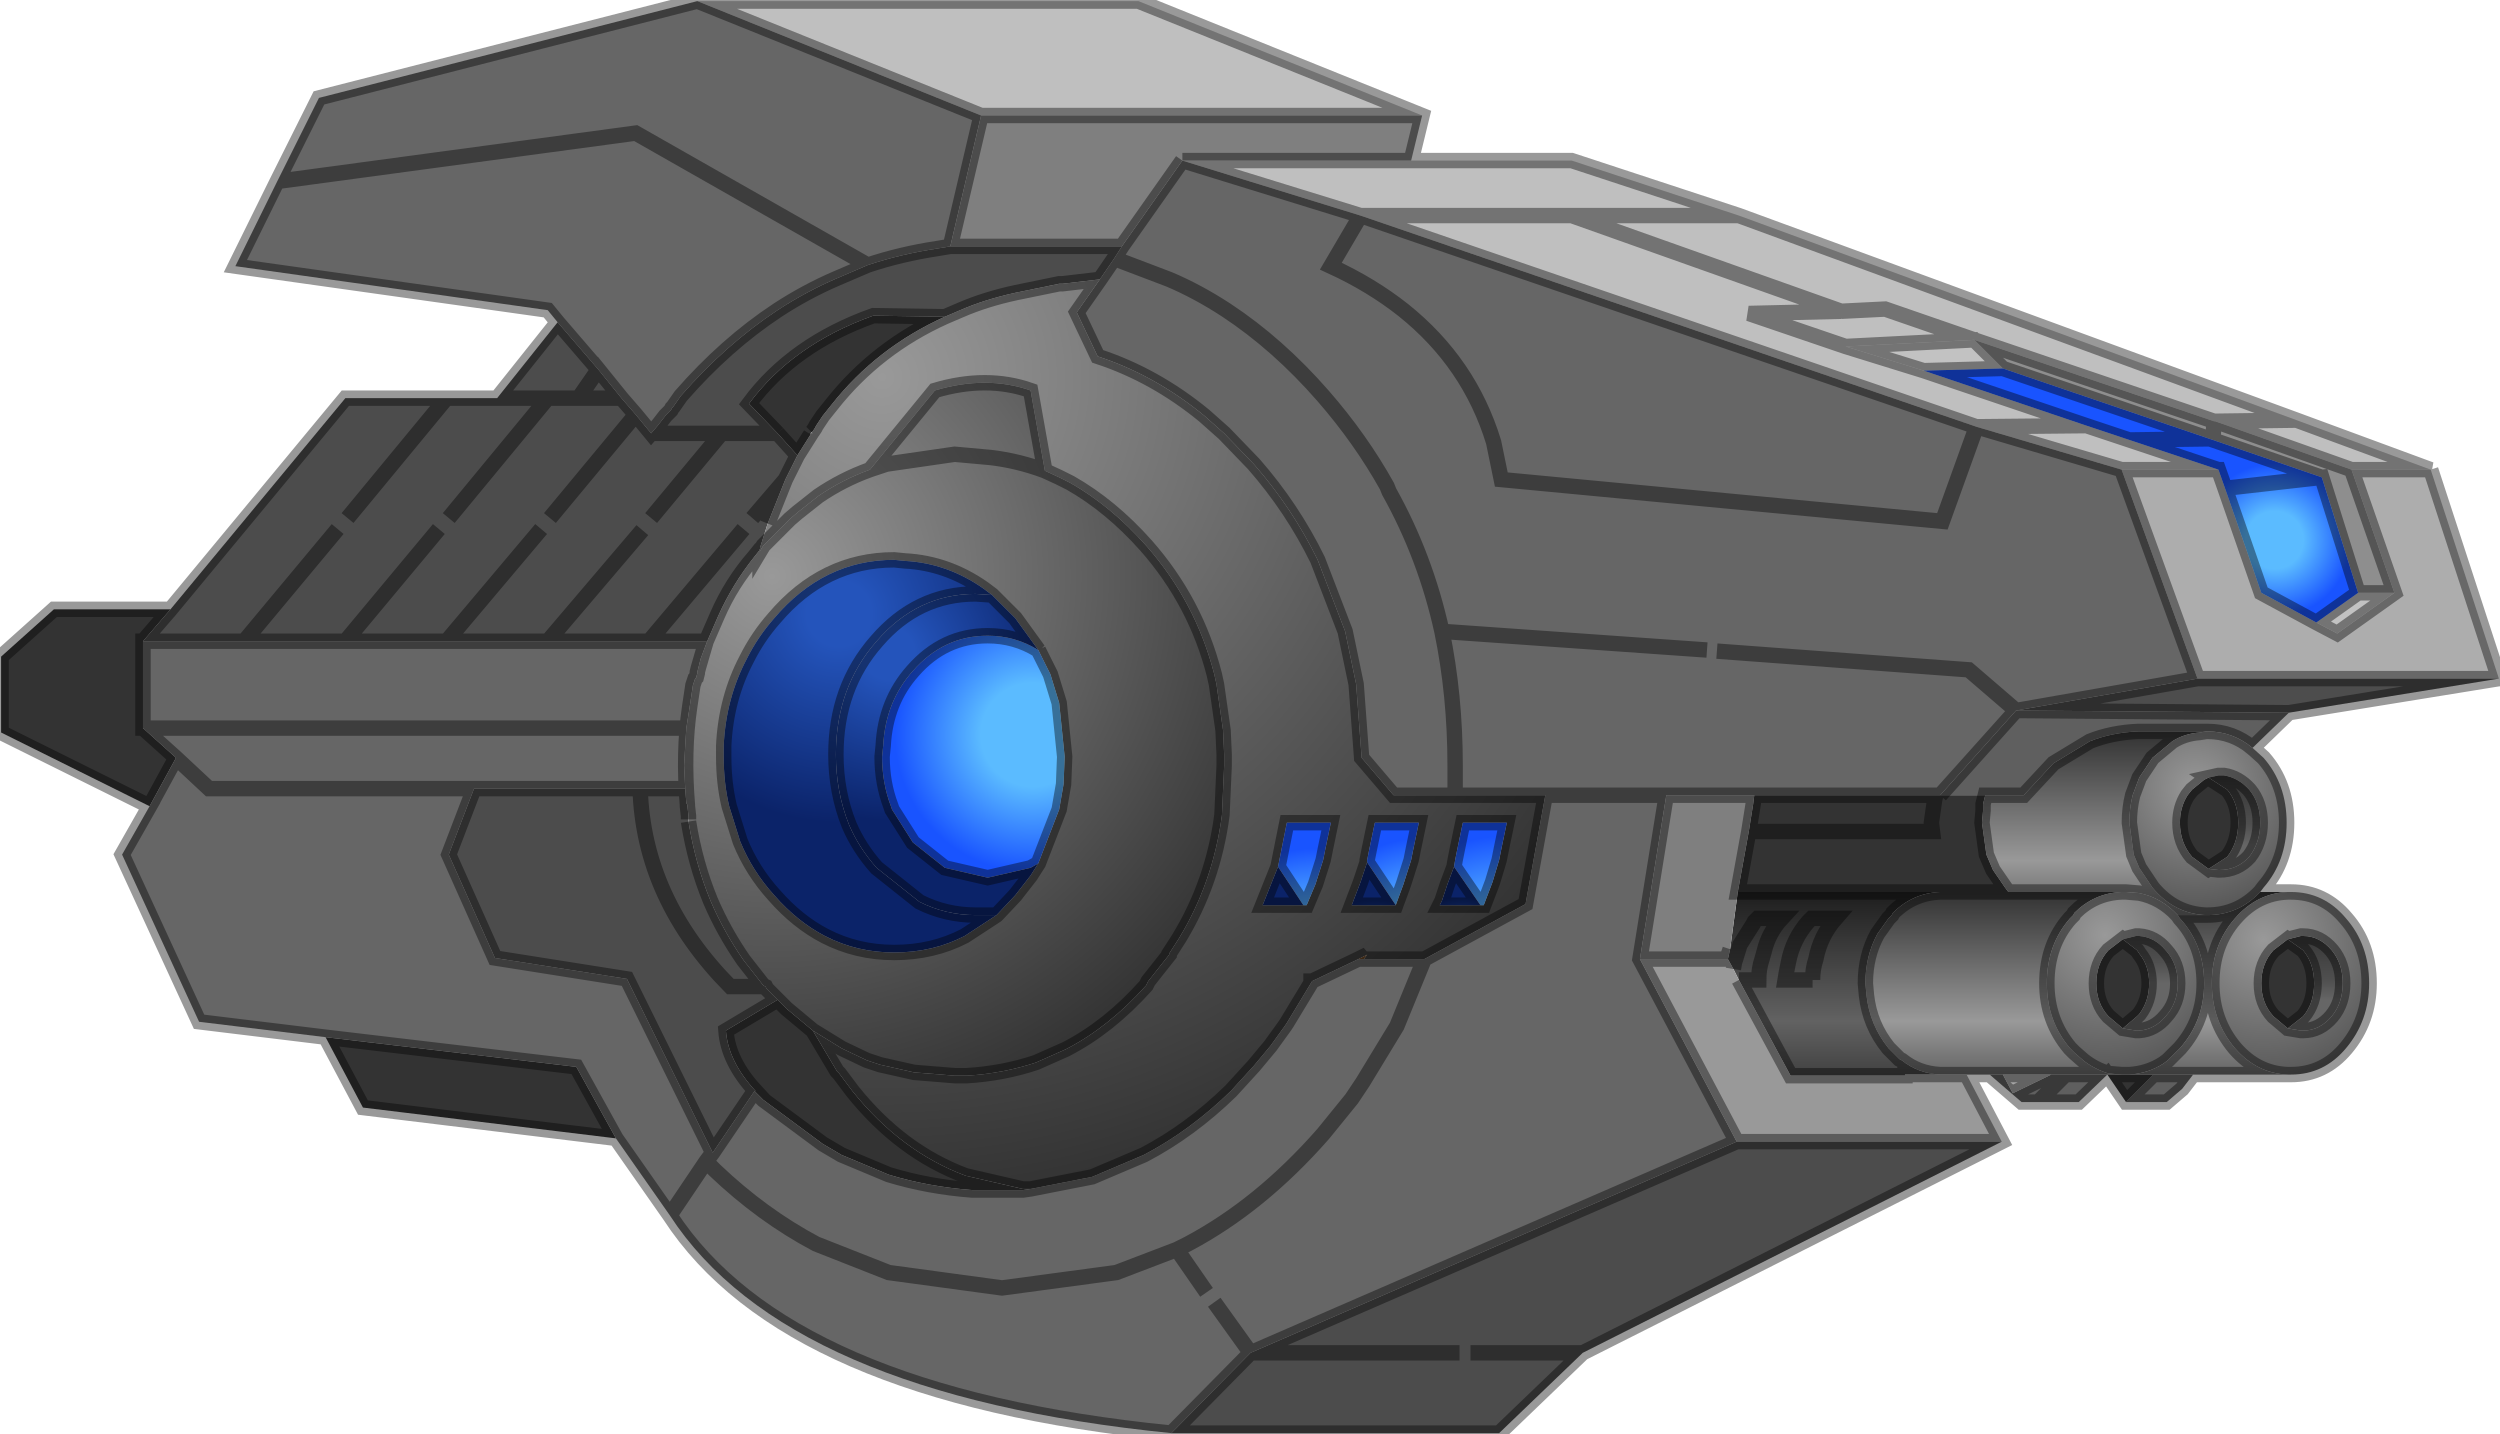 <?xml version="1.0" encoding="UTF-8" standalone="no"?>
<svg xmlns:xlink="http://www.w3.org/1999/xlink" height="65.2px" width="113.65px" xmlns="http://www.w3.org/2000/svg">
  <g transform="matrix(1.0, 0.0, 0.0, 1.0, 0.05, 0.05)">
    <path d="M100.25 33.2 L97.15 33.2 Q95.95 33.25 94.95 33.65 L93.3 34.65 91.95 36.1 90.2 36.1 88.15 36.1 91.6 32.25 104.0 32.35 102.35 33.95 Q101.45 33.2 100.3 33.2 L100.25 33.2 M90.4 48.8 L91.0 48.8 91.45 49.65 93.2 48.8 93.85 48.8 95.75 48.8 94.45 50.05 92.6 50.05 91.85 50.05 90.4 48.8 M97.85 48.8 L99.65 48.8 99.15 49.45 98.45 50.05 96.6 50.05 97.85 48.8 M92.6 50.05 L93.85 48.8 92.6 50.05" fill="#5f5f5f" fill-rule="evenodd" stroke="none"/>
    <path d="M90.2 36.1 L90.1 36.5 90.1 36.8 90.05 37.35 90.25 38.8 90.55 39.5 91.1 40.3 91.25 40.5 89.5 40.5 89.15 40.5 88.15 40.5 78.95 40.5 79.45 37.75 79.65 36.5 79.7 36.1 87.95 36.1 88.15 36.1 90.2 36.1 M100.35 39.45 L99.6 38.9 Q99.05 38.25 99.05 37.35 99.05 36.65 99.4 36.1 L99.6 35.85 100.15 35.4 100.35 35.3 101.2 35.85 Q101.7 36.45 101.7 37.35 101.7 38.25 101.2 38.9 L100.35 39.45 M87.95 36.1 L87.9 36.3 87.8 37.0 87.75 37.35 87.8 37.75 79.45 37.75 87.8 37.75 87.75 37.35 87.8 37.0 87.9 36.3 87.95 36.1 M95.75 48.8 L96.4 48.8 96.5 48.8 96.6 48.8 96.75 48.8 97.85 48.8 96.6 50.05 95.75 48.8 M96.45 42.65 L97.1 43.15 97.2 43.3 Q97.65 43.85 97.65 44.65 97.65 45.45 97.2 46.05 L97.1 46.15 96.45 46.7 95.8 46.15 Q95.25 45.55 95.25 44.65 95.25 43.75 95.8 43.15 L96.45 42.65 M103.95 42.65 L104.65 43.15 Q105.15 43.75 105.15 44.65 105.15 45.55 104.65 46.15 L103.95 46.7 103.3 46.15 Q102.75 45.55 102.75 44.65 102.75 43.75 103.3 43.15 L103.95 42.65 M27.95 51.7 L16.45 50.3 14.75 47.1 26.15 48.45 27.95 51.7 M6.75 36.6 L0.0 33.25 0.0 29.8 2.4 27.65 7.7 27.65 6.45 29.1 6.45 33.05 7.95 34.4 6.75 36.6 M42.9 14.35 Q39.8 15.75 37.75 18.35 L37.35 18.85 37.05 19.3 37.0 19.4 36.9 19.55 36.85 19.6 36.8 19.65 36.8 19.7 36.2 20.65 35.3 19.65 34.0 18.3 Q36.0 15.6 39.65 14.3 L42.9 14.35 M36.9 46.8 L38.0 48.65 38.1 48.75 38.7 49.55 Q40.9 52.3 43.85 53.4 L46.45 54.0 46.8 54.0 46.45 54.05 45.05 54.05 44.15 54.05 Q42.15 53.9 40.35 53.35 L38.2 52.45 37.35 51.95 34.65 49.95 34.35 49.65 34.25 49.55 34.3 49.55 Q33.05 48.2 32.95 46.8 L35.3 45.4 35.5 45.6 35.7 45.8 36.9 46.8" fill="#333333" fill-rule="evenodd" stroke="none"/>
    <path d="M110.45 21.3 L106.85 21.3 100.65 19.1 104.35 19.05 100.65 19.1 100.6 19.1 89.7 15.4 83.85 15.7 87.4 16.8 94.8 19.3 89.8 19.35 94.8 19.3 96.75 19.95 100.8 21.3 96.4 21.3 89.8 19.35 61.8 9.75 71.4 9.75 83.65 14.1 79.45 14.2 83.85 15.7 79.45 14.2 83.65 14.1 71.4 9.75 61.8 9.75 53.7 7.25 64.1 7.25 71.4 7.25 79.0 9.75 104.35 19.05 110.45 21.3 M83.65 14.1 L85.65 14.0 89.7 15.4 85.65 14.0 83.65 14.1 M31.65 0.0 L51.7 0.0 64.6 5.2 44.55 5.2 31.65 0.0 M71.4 9.75 L79.0 9.75 71.4 9.75" fill="#bfbfbf" fill-rule="evenodd" stroke="none"/>
    <path d="M106.85 21.3 L110.45 21.3 113.55 30.8 99.85 30.8 96.4 21.3 100.8 21.3 101.1 22.15 102.75 26.9 105.25 28.25 106.2 28.75 108.8 26.9 106.85 21.3" fill="#adadad" fill-rule="evenodd" stroke="none"/>
    <path d="M108.8 26.9 L106.2 28.75 105.25 28.25 107.15 26.9 108.8 26.9 M87.4 16.8 L83.85 15.7 89.7 15.4 91.0 16.7 87.4 16.8" fill="#c2c2c2" fill-rule="evenodd" stroke="none"/>
    <path d="M100.65 19.1 L106.85 21.3 108.8 26.9 107.15 26.9 105.5 21.65 100.55 19.95 100.4 19.9 91.0 16.7 89.7 15.4 100.6 19.1 100.65 19.1 M100.55 19.95 L100.6 19.1 100.55 19.95" fill="#8e8e8e" fill-rule="evenodd" stroke="none"/>
    <path d="M96.4 21.3 L99.85 30.8 91.6 32.25 88.15 36.1 87.95 36.1 79.7 36.1 75.7 36.1 70.2 36.1 75.7 36.1 74.5 43.55 78.9 51.85 56.8 61.45 53.2 65.1 Q35.7 63.35 30.4 55.2 L27.95 51.7 26.15 48.45 14.75 47.1 9.0 46.4 5.5 38.8 6.75 36.6 7.95 34.4 6.45 33.05 6.45 29.1 11.05 29.1 15.65 29.1 20.25 29.1 24.85 29.1 29.45 29.1 32.05 29.1 31.7 30.3 32.05 29.1 32.1 29.1 31.8 29.9 31.7 30.3 31.65 30.5 31.65 30.55 31.6 30.75 31.55 30.8 31.45 31.1 31.3 32.1 31.15 33.05 6.45 33.05 31.15 33.05 31.1 33.85 31.05 34.75 31.1 35.8 29.05 35.8 21.5 35.8 20.35 38.8 22.45 43.5 28.45 44.45 32.35 52.35 32.05 52.75 30.4 55.2 32.05 52.75 32.35 52.35 34.25 49.55 34.35 49.65 34.65 49.95 37.35 51.95 38.2 52.45 40.35 53.35 Q42.15 53.9 44.15 54.05 L45.05 54.05 46.45 54.05 46.8 54.0 49.6 53.45 51.95 52.45 Q54.05 51.35 55.9 49.55 L56.95 48.4 57.7 47.5 58.35 46.6 58.45 46.45 59.6 44.55 61.7 43.55 61.95 43.55 64.7 43.55 69.3 41.05 70.2 36.1 66.1 36.1 63.3 36.1 61.85 34.4 61.6 31.05 61.1 28.65 59.85 25.4 Q58.7 23.05 56.95 21.05 L55.6 19.65 54.7 18.85 Q52.45 17.0 49.85 16.15 L48.9 14.15 49.95 12.65 50.6 11.7 53.1 12.65 Q54.4 13.2 55.7 14.05 58.05 15.6 60.1 17.95 61.8 19.9 63.0 22.05 L63.1 22.3 Q64.75 25.25 65.5 28.65 66.1 31.55 66.1 34.75 L66.1 36.1 66.1 34.75 Q66.1 31.55 65.5 28.65 64.75 25.25 63.1 22.3 L63.0 22.05 Q61.8 19.9 60.1 17.95 58.05 15.6 55.7 14.05 54.4 13.2 53.1 12.65 L50.6 11.7 50.95 11.15 53.7 7.25 61.8 9.75 89.8 19.35 88.25 23.65 68.2 21.75 67.85 20.05 Q66.75 16.45 63.75 14.05 62.3 12.9 60.45 12.05 L61.8 9.75 60.45 12.05 Q62.3 12.9 63.75 14.05 66.75 16.45 67.85 20.05 L68.2 21.75 88.25 23.65 89.8 19.35 96.4 21.3 M78.0 29.55 L89.45 30.4 91.6 32.25 89.45 30.4 78.0 29.55 M25.3 14.6 L24.85 14.05 10.65 12.05 12.55 8.2 14.45 4.4 31.65 0.0 44.55 5.2 43.15 11.15 42.55 11.25 Q40.9 11.5 39.4 12.0 L38.0 12.6 Q36.6 13.2 35.3 14.05 32.95 15.6 30.9 17.95 L30.55 18.45 30.5 18.5 30.45 18.6 30.2 18.85 29.85 19.3 29.55 19.65 28.85 18.8 28.2 18.05 27.15 16.75 25.3 14.6 M54.8 58.7 L53.45 56.75 53.95 56.5 Q57.25 54.75 60.1 51.5 L61.4 49.9 61.9 49.15 63.45 46.6 64.7 43.55 63.45 46.6 61.9 49.15 61.4 49.9 60.1 51.5 Q57.25 54.75 53.95 56.5 L53.45 56.75 54.8 58.7 M77.55 29.5 L65.5 28.65 77.55 29.5 M12.55 8.2 L28.85 6.0 39.4 12.0 28.85 6.0 12.55 8.2 M21.5 35.8 L9.45 35.8 7.95 34.4 9.45 35.8 21.5 35.8 M32.05 52.75 L32.45 53.15 Q34.6 55.2 37.05 56.5 L40.35 57.8 45.5 58.5 50.7 57.8 53.45 56.75 50.7 57.8 45.5 58.5 40.35 57.8 37.05 56.5 Q34.6 55.2 32.45 53.15 L32.05 52.75 M56.8 61.45 L55.15 59.15 56.8 61.45" fill="#666666" fill-rule="evenodd" stroke="none"/>
    <path d="M90.2 36.1 L91.95 36.1 93.3 34.65 94.95 33.65 Q95.95 33.25 97.15 33.2 L100.25 33.2 99.95 33.25 Q99.25 33.3 98.7 33.65 L97.8 34.4 97.2 35.3 96.9 36.1 Q96.75 36.7 96.75 37.35 L96.95 38.8 97.2 39.4 97.8 40.3 Q98.8 41.5 100.25 41.55 L98.95 41.55 Q98.2 40.75 97.2 40.55 L96.6 40.5 96.5 40.5 96.4 40.5 91.25 40.5 91.1 40.3 90.55 39.5 90.25 38.8 90.05 37.35 90.1 36.8 90.1 36.5 90.2 36.1" fill="url(#gradient0)" fill-rule="evenodd" stroke="none"/>
    <path d="M100.25 41.55 Q98.8 41.5 97.8 40.3 L97.2 39.4 96.95 38.8 96.75 37.35 Q96.75 36.7 96.9 36.1 L97.2 35.3 97.8 34.4 98.7 33.65 Q99.25 33.3 99.95 33.25 L100.25 33.2 100.3 33.2 Q101.45 33.2 102.35 33.95 L102.85 34.4 Q103.9 35.6 103.9 37.35 103.9 39.1 102.85 40.3 L102.7 40.5 Q101.7 41.55 100.3 41.55 L100.25 41.55 M100.35 35.3 L100.15 35.4 99.6 35.85 99.4 36.1 Q99.05 36.65 99.05 37.35 99.05 38.25 99.6 38.9 L100.35 39.45 100.8 39.5 100.85 39.5 Q101.65 39.5 102.2 38.9 102.7 38.25 102.7 37.35 102.7 36.45 102.2 35.85 101.7 35.3 101.05 35.2 L100.85 35.2 100.8 35.2 100.35 35.3" fill="url(#gradient1)" fill-rule="evenodd" stroke="none"/>
    <path d="M100.35 39.45 L101.2 38.9 Q101.7 38.25 101.7 37.35 101.7 36.45 101.2 35.85 L100.35 35.3 100.8 35.2 100.85 35.2 101.05 35.2 Q101.7 35.3 102.2 35.85 102.7 36.45 102.7 37.35 102.7 38.25 102.2 38.9 101.65 39.5 100.85 39.5 L100.8 39.5 100.35 39.45" fill="url(#gradient2)" fill-rule="evenodd" stroke="none"/>
    <path d="M99.85 30.8 L113.55 30.8 104.0 32.35 91.6 32.25 99.85 30.8" fill="#4d4d4d" fill-rule="evenodd" stroke="none"/>
    <path d="M91.25 40.5 L96.4 40.5 Q95.15 40.55 94.25 41.45 L94.2 41.55 94.05 41.7 Q93.0 42.9 93.0 44.65 93.0 46.35 94.05 47.6 L94.25 47.8 94.65 48.15 Q95.15 48.55 95.8 48.75 L96.4 48.8 95.75 48.8 93.85 48.8 93.2 48.8 91.0 48.8 90.4 48.8 89.35 48.8 88.15 48.8 Q87.15 48.75 86.4 48.15 L86.3 48.1 86.0 47.8 85.8 47.6 Q84.95 46.55 84.8 45.2 L84.75 44.65 Q84.75 43.4 85.3 42.4 L85.8 41.7 85.95 41.55 86.0 41.45 Q86.9 40.55 88.15 40.5 L89.15 40.5 89.5 40.5 91.25 40.5" fill="url(#gradient3)" fill-rule="evenodd" stroke="none"/>
    <path d="M78.95 40.5 L88.15 40.5 Q86.9 40.55 86.0 41.45 L85.95 41.55 85.8 41.7 85.3 42.4 Q84.75 43.4 84.75 44.65 L84.8 45.2 Q84.95 46.55 85.8 47.6 L86.0 47.8 86.3 48.1 86.4 48.15 Q87.15 48.75 88.15 48.8 L86.55 48.8 86.55 48.85 81.35 48.85 79.0 44.5 79.9 44.5 Q79.9 44.0 80.05 43.55 L80.15 43.2 Q80.35 42.35 80.95 41.7 L79.85 41.7 79.7 41.85 79.65 41.95 79.05 42.9 78.85 43.55 78.8 43.7 78.75 44.0 78.8 43.7 78.85 43.55 79.05 42.9 79.65 41.95 79.7 41.85 79.85 41.7 80.95 41.7 Q80.35 42.35 80.15 43.2 L80.05 43.55 Q79.9 44.0 79.9 44.5 L79.0 44.5 78.75 44.0 78.5 43.55 78.6 43.1 78.95 40.5 M82.35 44.5 L81.1 44.5 81.15 44.2 81.25 43.7 Q81.45 42.65 82.15 41.85 L82.3 41.7 83.4 41.7 Q82.7 42.5 82.5 43.55 82.35 44.0 82.35 44.5 82.35 44.0 82.5 43.55 82.7 42.5 83.4 41.7 L82.3 41.7 82.15 41.85 Q81.45 42.65 81.25 43.7 L81.15 44.2 81.1 44.5 82.35 44.5" fill="url(#gradient4)" fill-rule="evenodd" stroke="none"/>
    <path d="M79.0 44.5 L81.35 48.85 86.55 48.85 86.55 48.8 88.15 48.8 89.35 48.8 90.95 51.85 78.9 51.85 74.5 43.55 78.45 43.55 78.5 43.55 78.75 44.0 79.0 44.5" fill="#999999" fill-rule="evenodd" stroke="none"/>
    <path d="M96.4 40.5 L96.5 40.5 96.6 40.5 97.2 40.55 Q98.2 40.75 98.95 41.55 L99.05 41.7 Q100.15 42.9 100.15 44.65 100.15 46.35 99.05 47.6 L98.5 48.15 98.3 48.3 Q97.6 48.75 96.75 48.8 L96.6 48.8 96.5 48.8 96.4 48.8 95.8 48.75 Q95.15 48.55 94.65 48.15 L94.25 47.8 94.05 47.6 Q93.0 46.35 93.0 44.65 93.0 42.9 94.05 41.7 L94.2 41.55 94.25 41.45 Q95.15 40.55 96.4 40.5 M96.45 42.65 L95.8 43.15 Q95.25 43.75 95.25 44.65 95.25 45.55 95.8 46.15 L96.45 46.7 97.05 46.8 97.1 46.8 97.2 46.8 Q97.9 46.75 98.4 46.15 98.95 45.55 98.95 44.65 98.95 43.75 98.4 43.15 97.9 42.55 97.2 42.5 L97.1 42.5 97.05 42.5 96.45 42.65" fill="url(#gradient5)" fill-rule="evenodd" stroke="none"/>
    <path d="M96.45 46.7 L97.1 46.15 97.2 46.05 Q97.65 45.45 97.65 44.65 97.65 43.85 97.2 43.3 L97.1 43.15 96.45 42.65 97.05 42.5 97.1 42.5 97.2 42.5 Q97.9 42.55 98.4 43.15 98.95 43.75 98.95 44.65 98.95 45.55 98.4 46.15 97.9 46.75 97.2 46.8 L97.1 46.8 97.05 46.8 96.45 46.7" fill="url(#gradient6)" fill-rule="evenodd" stroke="none"/>
    <path d="M98.95 41.55 L100.25 41.55 100.3 41.55 Q101.7 41.55 102.7 40.5 L103.95 40.5 Q102.55 40.55 101.55 41.7 100.5 42.9 100.5 44.65 100.5 46.35 101.55 47.6 102.55 48.75 103.95 48.8 L99.65 48.8 97.85 48.8 96.75 48.8 Q97.6 48.75 98.3 48.3 L98.5 48.15 99.05 47.6 Q100.15 46.35 100.15 44.65 100.15 42.9 99.05 41.7 L98.95 41.55" fill="url(#gradient7)" fill-rule="evenodd" stroke="none"/>
    <path d="M91.0 48.8 L93.2 48.8 91.45 49.65 91.0 48.8" fill="#a5a5a5" fill-rule="evenodd" stroke="none"/>
    <path d="M103.95 46.7 L104.65 46.15 Q105.15 45.55 105.15 44.65 105.15 43.75 104.65 43.15 L103.95 42.65 104.55 42.5 104.65 42.5 Q105.4 42.5 105.95 43.15 106.45 43.75 106.45 44.65 106.45 45.55 105.95 46.15 105.4 46.8 104.65 46.8 L104.55 46.8 103.95 46.7" fill="url(#gradient8)" fill-rule="evenodd" stroke="none"/>
    <path d="M103.95 48.8 Q102.55 48.75 101.55 47.6 100.5 46.35 100.5 44.65 100.5 42.9 101.55 41.7 102.55 40.55 103.95 40.5 L104.0 40.5 104.1 40.5 Q105.6 40.5 106.6 41.7 107.65 42.9 107.65 44.65 107.65 46.35 106.6 47.6 105.6 48.8 104.1 48.8 L104.0 48.8 103.95 48.8 M103.95 42.65 L103.3 43.15 Q102.75 43.75 102.75 44.65 102.75 45.55 103.3 46.15 L103.95 46.7 104.55 46.8 104.65 46.8 Q105.4 46.8 105.95 46.15 106.45 45.55 106.45 44.65 106.45 43.75 105.95 43.15 105.4 42.5 104.65 42.5 L104.55 42.5 103.95 42.65" fill="url(#gradient9)" fill-rule="evenodd" stroke="none"/>
    <path d="M79.7 36.1 L79.65 36.5 79.45 37.75 78.95 40.5 78.6 43.1 78.5 43.55 78.45 43.55 74.5 43.55 75.7 36.1 79.7 36.1 M64.6 5.2 L64.1 7.25 53.7 7.25 50.95 11.15 43.15 11.15 44.55 5.2 64.6 5.2 M78.6 43.1 L78.45 43.55 78.6 43.1" fill="#7f7f7f" fill-rule="evenodd" stroke="none"/>
    <path d="M90.95 51.85 L71.9 61.45 68.1 65.1 53.2 65.1 56.8 61.45 78.9 51.85 90.95 51.85 M7.7 27.65 L15.65 18.05 20.25 18.05 22.55 18.05 25.3 14.6 27.15 16.75 28.2 18.05 26.25 18.05 27.15 16.75 26.25 18.05 28.2 18.05 28.85 18.8 29.55 19.65 29.85 19.3 30.2 18.85 30.45 18.6 30.5 18.5 30.55 18.45 30.9 17.95 Q32.95 15.6 35.3 14.05 36.6 13.2 38.0 12.6 L39.4 12.0 Q40.9 11.5 42.55 11.25 L43.15 11.15 50.95 11.15 50.6 11.7 49.95 12.65 48.25 12.85 48.1 12.85 46.15 13.25 Q44.75 13.55 43.6 14.05 L42.9 14.35 39.65 14.3 Q36.0 15.6 34.0 18.3 L35.3 19.65 36.2 20.65 35.7 21.65 35.65 21.75 34.85 23.75 34.5 24.85 34.5 24.9 34.45 25.0 34.25 25.25 Q33.2 26.45 32.55 27.95 L32.05 29.1 32.55 27.95 Q33.2 26.45 34.25 25.25 L34.45 25.0 34.25 25.25 Q33.25 26.5 32.6 27.95 L32.1 29.1 32.05 29.1 29.45 29.1 24.85 29.1 20.25 29.1 15.65 29.1 11.05 29.1 6.45 29.1 7.7 27.65 M24.85 18.05 L20.35 23.5 24.85 18.05 22.55 18.05 24.85 18.05 26.25 18.05 24.85 18.05 M24.95 23.5 L28.85 18.8 24.95 23.5 M35.7 21.65 L35.65 21.75 34.15 23.5 35.65 21.75 35.7 21.65 M29.55 23.5 L32.75 19.65 35.3 19.65 32.75 19.65 29.55 23.5 M29.55 19.65 L32.75 19.65 29.55 19.65 M21.5 35.8 L29.05 35.8 31.1 35.8 31.15 36.45 31.2 36.55 31.2 36.6 31.25 37.05 31.25 37.2 31.25 37.3 Q31.55 39.2 32.25 40.9 32.85 42.3 33.75 43.6 L34.65 44.75 34.75 44.8 34.8 44.9 35.3 45.4 32.95 46.8 Q33.05 48.2 34.3 49.55 L34.25 49.55 32.35 52.35 28.45 44.45 22.45 43.5 20.35 38.8 21.5 35.8 M15.75 23.5 L20.25 18.05 15.75 23.5 M19.9 24.0 L15.65 29.1 19.9 24.0 M33.75 24.0 L29.45 29.1 33.75 24.0 M29.15 24.05 L24.85 29.1 29.15 24.05 M24.55 24.0 L20.25 29.1 24.55 24.0 M29.05 35.8 Q29.2 40.8 33.15 44.8 L34.75 44.8 33.15 44.8 Q29.2 40.8 29.05 35.8 M15.3 24.0 L11.05 29.1 15.3 24.0 M71.9 61.45 L66.8 61.45 71.9 61.45 M66.3 61.45 L56.8 61.45 66.3 61.45" fill="#4c4c4c" fill-rule="evenodd" stroke="none"/>
    <path d="M49.95 12.65 L48.9 14.15 49.85 16.15 Q52.45 17.0 54.7 18.85 L55.6 19.65 56.95 21.05 Q58.7 23.05 59.85 25.4 L61.1 28.65 61.6 31.05 61.85 34.4 63.3 36.1 66.1 36.1 70.2 36.1 69.3 41.05 64.7 43.55 61.95 43.55 62.1 43.35 61.7 43.55 59.6 44.55 58.45 46.45 58.35 46.6 57.7 47.5 56.95 48.4 55.9 49.55 Q54.05 51.35 51.95 52.45 L49.6 53.45 46.8 54.0 46.45 54.0 43.85 53.4 Q40.9 52.3 38.7 49.55 L38.1 48.75 38.0 48.65 36.9 46.8 38.2 47.6 38.3 47.65 39.35 48.15 39.5 48.2 39.95 48.35 41.5 48.7 43.35 48.85 43.9 48.85 Q45.55 48.75 47.05 48.25 L48.4 47.65 Q50.35 46.65 52.05 44.75 L52.15 44.55 53.1 43.35 53.1 43.3 53.55 42.6 Q55.1 40.05 55.5 37.0 L55.6 34.75 55.6 34.25 55.55 33.15 55.25 31.05 55.15 30.6 Q54.3 27.3 52.05 24.75 50.45 22.95 48.6 21.9 L48.1 21.65 47.45 21.35 46.8 17.7 Q44.8 17.0 42.45 17.7 L39.5 21.3 Q38.25 21.75 37.15 22.5 L36.2 23.25 35.85 23.55 34.65 24.75 34.5 25.0 34.5 24.85 34.5 25.0 34.45 25.0 34.5 24.9 34.5 24.85 34.85 23.75 35.65 21.75 35.7 21.65 36.2 20.65 36.8 19.7 36.8 19.65 36.85 19.6 36.9 19.55 37.0 19.4 37.05 19.3 37.35 18.85 37.75 18.35 Q39.8 15.75 42.9 14.35 L43.6 14.05 Q44.75 13.55 46.15 13.25 L48.1 12.85 48.25 12.85 49.95 12.65 M59.2 44.55 L59.6 44.55 59.2 44.55 M59.2 41.1 L59.35 41.1 59.75 40.15 60.1 39.05 60.2 38.55 60.45 37.35 58.45 37.35 58.05 39.35 57.35 41.1 59.2 41.1 M67.25 41.1 L67.4 41.1 67.8 40.05 68.1 39.05 68.2 38.55 68.45 37.35 66.45 37.35 66.2 38.55 66.1 39.05 66.05 39.35 65.75 40.15 65.5 40.9 65.4 41.1 67.25 41.1 M63.4 41.1 L63.75 40.15 64.1 39.05 64.2 38.55 64.45 37.35 62.45 37.35 62.2 38.55 62.1 39.05 62.1 39.15 61.8 40.05 61.4 41.1 63.4 41.1" fill="url(#gradient10)" fill-rule="evenodd" stroke="none"/>
    <path d="M34.5 25.0 L34.65 24.75 35.85 23.55 36.2 23.25 37.15 22.5 Q38.25 21.75 39.5 21.3 L42.45 17.7 Q44.8 17.0 46.8 17.7 L47.45 21.35 48.1 21.65 48.6 21.9 Q50.45 22.95 52.05 24.75 54.3 27.3 55.15 30.6 L55.25 31.05 55.55 33.15 55.6 34.25 55.6 34.75 55.5 37.0 Q55.1 40.05 53.55 42.6 L53.1 43.3 53.1 43.35 52.15 44.55 52.05 44.75 Q50.35 46.65 48.4 47.65 L47.05 48.25 Q45.55 48.75 43.9 48.85 L43.35 48.85 41.5 48.7 39.95 48.35 39.5 48.2 39.35 48.15 38.3 47.65 38.2 47.6 36.9 46.8 35.7 45.8 35.5 45.6 35.3 45.4 34.8 44.9 34.75 44.8 34.65 44.75 33.75 43.6 Q32.85 42.3 32.25 40.9 31.55 39.2 31.25 37.3 L31.25 37.2 31.25 37.05 31.2 36.6 31.2 36.55 31.15 36.45 31.1 35.8 31.05 34.75 31.1 33.85 31.15 33.05 31.3 32.1 31.45 31.1 31.55 30.8 31.6 30.75 31.65 30.55 31.65 30.5 31.7 30.3 31.8 29.9 32.1 29.1 32.6 27.95 Q33.25 26.5 34.25 25.25 L34.45 25.0 34.5 25.0 M47.45 21.35 Q46.25 20.9 45.0 20.75 L43.35 20.6 40.25 21.05 39.5 21.3 40.25 21.05 43.35 20.6 45.0 20.75 Q46.25 20.9 47.45 21.35 M47.15 39.2 L48.1 36.75 48.3 35.6 48.35 34.35 48.1 31.9 47.7 30.6 47.15 29.5 46.1 28.05 45.25 27.2 45.05 27.0 44.65 26.7 Q43.0 25.55 41.1 25.45 L40.6 25.4 Q37.4 25.4 35.15 28.05 34.4 28.9 33.9 29.9 32.95 31.7 32.85 33.85 L32.85 34.35 Q32.85 35.55 33.1 36.6 L33.6 38.2 Q34.15 39.55 35.15 40.65 36.2 41.85 37.45 42.5 38.9 43.25 40.6 43.25 42.35 43.25 43.8 42.5 L45.1 41.65 45.25 41.55 45.3 41.5 46.1 40.65 46.8 39.75 47.15 39.2 M31.3 32.1 Q31.0 34.15 31.2 36.55 31.0 34.15 31.3 32.1" fill="url(#gradient11)" fill-rule="evenodd" stroke="none"/>
    <path d="M61.95 43.55 L61.7 43.55 62.1 43.35 61.95 43.55" fill="url(#gradient12)" fill-rule="evenodd" stroke="none"/>
    <path d="M47.15 29.5 L47.7 30.6 48.1 31.9 48.35 34.35 48.3 35.6 48.1 36.75 47.15 39.2 46.8 39.4 44.85 39.85 42.9 39.4 41.45 38.25 40.5 36.75 40.45 36.6 Q40.05 35.55 40.05 34.35 L40.1 33.85 Q40.2 31.85 41.45 30.45 42.85 28.85 44.85 28.85 46.1 28.85 47.15 29.5" fill="url(#gradient13)" fill-rule="evenodd" stroke="none"/>
    <path d="M105.25 28.25 L102.75 26.9 101.1 22.15 100.8 21.3 96.75 19.95 94.8 19.3 87.4 16.8 91.0 16.7 100.4 19.9 100.55 19.95 105.5 21.65 107.15 26.9 105.25 28.25 M100.4 19.9 L96.75 19.95 100.4 19.9 M101.1 22.15 L105.5 21.65 101.1 22.15" fill="url(#gradient14)" fill-rule="evenodd" stroke="none"/>
    <path d="M62.1 39.15 L62.1 39.05 62.2 38.55 62.45 37.35 64.45 37.35 64.2 38.55 64.1 39.05 63.75 40.15 63.4 41.1 62.1 39.15" fill="url(#gradient15)" fill-rule="evenodd" stroke="none"/>
    <path d="M66.05 39.35 L66.1 39.05 66.2 38.55 66.45 37.35 68.45 37.35 68.2 38.55 68.1 39.05 67.8 40.05 67.4 41.1 67.25 41.1 66.05 39.35" fill="url(#gradient16)" fill-rule="evenodd" stroke="none"/>
    <path d="M58.05 39.35 L58.45 37.35 60.45 37.35 60.2 38.55 60.1 39.05 59.75 40.15 59.35 41.1 59.2 41.1 58.05 39.35" fill="url(#gradient17)" fill-rule="evenodd" stroke="none"/>
    <path d="M59.2 41.1 L57.35 41.1 58.05 39.35 59.2 41.1" fill="url(#gradient18)" fill-rule="evenodd" stroke="none"/>
    <path d="M63.4 41.1 L61.4 41.1 61.8 40.05 62.1 39.15 63.4 41.1" fill="url(#gradient19)" fill-rule="evenodd" stroke="none"/>
    <path d="M67.25 41.1 L65.4 41.1 65.5 40.9 65.75 40.15 66.05 39.35 67.25 41.1" fill="url(#gradient20)" fill-rule="evenodd" stroke="none"/>
    <path d="M45.25 41.55 L45.1 41.65 43.8 42.5 Q42.35 43.25 40.6 43.25 38.9 43.25 37.45 42.5 36.2 41.85 35.15 40.65 34.15 39.55 33.6 38.2 L33.1 36.6 Q32.85 35.55 32.85 34.35 L32.85 33.85 Q32.95 31.7 33.9 29.9 34.4 28.9 35.15 28.05 37.4 25.4 40.6 25.4 L41.1 25.45 Q43.0 25.55 44.65 26.7 L45.05 27.0 44.3 26.95 Q41.65 26.95 39.8 29.1 37.95 31.2 37.95 34.25 37.95 35.95 38.55 37.45 39.0 38.5 39.8 39.4 L41.75 40.95 Q42.95 41.55 44.3 41.55 L45.25 41.55" fill="url(#gradient21)" fill-rule="evenodd" stroke="none"/>
    <path d="M47.15 39.2 L46.8 39.75 46.1 40.65 45.3 41.5 45.25 41.55 44.3 41.55 Q42.95 41.55 41.75 40.95 L39.8 39.4 Q39.0 38.5 38.55 37.45 37.95 35.95 37.95 34.25 37.95 31.2 39.8 29.1 41.65 26.95 44.3 26.95 L45.05 27.0 45.25 27.2 46.1 28.05 47.15 29.5 Q46.1 28.85 44.85 28.85 42.85 28.85 41.45 30.45 40.2 31.85 40.1 33.85 L40.05 34.35 Q40.05 35.55 40.45 36.6 L40.5 36.75 41.45 38.25 42.9 39.4 44.85 39.85 46.8 39.4 47.15 39.2" fill="url(#gradient22)" fill-rule="evenodd" stroke="none"/>
    <path d="M106.85 21.3 L110.45 21.3 104.35 19.05 100.65 19.1 106.85 21.3 108.8 26.9 106.2 28.75 105.25 28.25 102.75 26.9 101.1 22.15 100.8 21.3 96.4 21.3 99.85 30.8 113.55 30.8 110.45 21.3 M87.4 16.8 L83.85 15.7 79.45 14.2 83.65 14.1 71.4 9.75 61.8 9.75 89.8 19.35 94.8 19.3 87.4 16.8 91.0 16.7 89.7 15.4 83.85 15.7 M89.7 15.4 L85.65 14.0 83.65 14.1 M61.8 9.75 L60.45 12.05 Q62.3 12.9 63.75 14.05 66.75 16.45 67.85 20.05 L68.2 21.75 88.25 23.65 89.8 19.35 96.4 21.3 M100.8 21.3 L96.75 19.95 94.8 19.3 M96.75 19.95 L100.4 19.9 91.0 16.7 M89.7 15.4 L100.6 19.1 100.65 19.1 M105.5 21.65 L100.55 19.95 100.4 19.9 M100.6 19.1 L100.55 19.95 M100.25 33.2 L97.15 33.2 Q95.95 33.25 94.95 33.65 L93.3 34.65 91.95 36.1 90.2 36.1 90.1 36.5 90.1 36.8 90.05 37.35 90.25 38.8 90.55 39.5 91.1 40.3 91.25 40.5 96.4 40.5 96.5 40.5 96.6 40.5 97.2 40.55 Q98.2 40.75 98.95 41.55 L100.25 41.55 Q98.8 41.5 97.8 40.3 L97.2 39.4 96.95 38.8 96.75 37.35 Q96.75 36.7 96.9 36.1 L97.2 35.3 97.8 34.4 98.7 33.65 Q99.25 33.3 99.95 33.25 L100.25 33.2 100.3 33.2 Q101.45 33.2 102.35 33.95 L104.0 32.35 91.6 32.25 88.15 36.1 M100.35 35.3 L100.15 35.4 99.6 35.85 99.4 36.1 Q99.05 36.65 99.05 37.35 99.05 38.25 99.6 38.9 L100.35 39.45 101.2 38.9 Q101.7 38.25 101.7 37.35 101.7 36.45 101.2 35.85 L100.35 35.3 100.8 35.2 100.85 35.2 101.05 35.2 Q101.7 35.3 102.2 35.85 102.7 36.45 102.7 37.35 102.7 38.25 102.2 38.9 101.65 39.5 100.85 39.5 L100.8 39.5 100.35 39.45 M91.6 32.25 L99.85 30.8 M79.45 37.75 L87.8 37.75 87.75 37.35 87.8 37.0 87.9 36.3 87.95 36.1 79.7 36.1 79.65 36.5 79.45 37.75 78.95 40.5 88.15 40.5 89.15 40.5 89.5 40.5 91.25 40.5 M82.35 44.5 Q82.35 44.0 82.5 43.55 82.7 42.5 83.4 41.7 L82.3 41.7 82.15 41.85 Q81.45 42.65 81.25 43.7 L81.15 44.2 81.1 44.5 82.35 44.5 M88.15 48.8 Q87.15 48.75 86.4 48.15 L86.3 48.1 86.0 47.8 85.8 47.6 Q84.95 46.55 84.8 45.2 L84.75 44.65 Q84.75 43.4 85.3 42.4 L85.8 41.7 85.95 41.55 86.0 41.45 Q86.9 40.55 88.15 40.5 M79.0 44.5 L81.35 48.85 86.55 48.85 86.55 48.8 88.15 48.8 89.35 48.8 90.4 48.8 91.0 48.8 93.2 48.8 93.85 48.8 95.75 48.8 96.4 48.8 95.8 48.75 Q95.15 48.55 94.65 48.15 L94.25 47.8 94.05 47.6 Q93.0 46.35 93.0 44.65 93.0 42.9 94.05 41.7 L94.2 41.55 94.25 41.45 Q95.15 40.55 96.4 40.5 M96.45 46.7 L97.1 46.15 97.2 46.05 Q97.65 45.45 97.65 44.65 97.65 43.85 97.2 43.3 L97.1 43.15 96.45 42.65 95.8 43.15 Q95.25 43.75 95.25 44.65 95.25 45.55 95.8 46.15 L96.45 46.7 97.05 46.8 97.1 46.8 97.2 46.8 Q97.9 46.75 98.4 46.15 98.95 45.55 98.95 44.65 98.95 43.75 98.4 43.15 97.9 42.55 97.2 42.5 L97.1 42.5 97.05 42.5 96.45 42.65 M96.75 48.8 Q97.6 48.75 98.3 48.3 L98.5 48.15 99.05 47.6 Q100.15 46.35 100.15 44.65 100.15 42.9 99.05 41.7 L98.95 41.55 M102.7 40.5 Q101.7 41.55 100.3 41.55 L100.25 41.55 M96.4 48.8 L96.5 48.8 96.6 48.8 96.75 48.8 97.85 48.8 99.65 48.8 103.95 48.8 Q102.55 48.75 101.55 47.6 100.5 46.35 100.5 44.65 100.5 42.9 101.55 41.7 102.55 40.55 103.95 40.5 L102.7 40.5 102.85 40.3 Q103.9 39.1 103.9 37.35 103.9 35.6 102.85 34.4 L102.35 33.95 M99.65 48.8 L99.15 49.45 98.45 50.05 96.6 50.05 95.75 48.8 94.45 50.05 92.6 50.05 91.85 50.05 90.4 48.8 M91.6 32.25 L89.45 30.4 78.0 29.55 M105.25 28.25 L107.15 26.9 105.5 21.65 101.1 22.15 M107.15 26.9 L108.8 26.9 M103.95 48.8 L104.0 48.8 104.1 48.8 Q105.6 48.8 106.6 47.6 107.65 46.35 107.65 44.65 107.65 42.9 106.6 41.7 105.6 40.5 104.1 40.5 L104.0 40.5 103.95 40.5 M103.95 46.7 L104.65 46.15 Q105.15 45.55 105.15 44.65 105.15 43.75 104.65 43.15 L103.95 42.65 103.3 43.15 Q102.75 43.75 102.75 44.65 102.75 45.55 103.3 46.15 L103.95 46.7 104.55 46.8 104.65 46.8 Q105.4 46.8 105.95 46.15 106.45 45.55 106.45 44.65 106.45 43.75 105.95 43.15 105.4 42.5 104.65 42.5 L104.55 42.5 103.95 42.65 M104.0 32.35 L113.55 30.8 M93.2 48.8 L91.45 49.65 M89.35 48.8 L90.95 51.85 71.9 61.45 68.1 65.1 53.2 65.1 Q35.7 63.35 30.4 55.2 L27.95 51.7 16.45 50.3 14.75 47.1 9.0 46.4 5.5 38.8 6.75 36.6 0.0 33.25 0.0 29.8 2.4 27.65 7.7 27.65 15.65 18.05 20.25 18.05 22.55 18.05 25.3 14.6 24.85 14.05 10.65 12.05 12.55 8.2 14.45 4.4 31.65 0.0 51.7 0.0 64.6 5.2 64.1 7.25 71.4 7.25 79.0 9.75 104.35 19.05 M93.85 48.8 L92.6 50.05 M96.6 50.05 L97.85 48.8 M79.0 9.75 L71.4 9.75 M66.1 36.1 L66.1 34.75 Q66.1 31.55 65.5 28.65 64.75 25.25 63.1 22.3 L63.0 22.05 Q61.8 19.9 60.1 17.95 58.05 15.6 55.7 14.05 54.4 13.2 53.1 12.65 L50.6 11.7 49.95 12.65 48.9 14.15 49.85 16.15 Q52.45 17.0 54.7 18.85 L55.6 19.65 56.95 21.05 Q58.7 23.05 59.85 25.4 L61.1 28.65 61.6 31.05 61.85 34.4 63.3 36.1 66.1 36.1 70.2 36.1 75.7 36.1 79.7 36.1 M53.7 7.25 L50.95 11.15 50.6 11.7 M39.4 12.0 Q40.9 11.5 42.55 11.25 L43.15 11.15 44.55 5.2 31.65 0.0 M49.95 12.65 L48.25 12.85 48.1 12.85 46.15 13.25 Q44.75 13.55 43.6 14.05 L42.9 14.35 Q39.8 15.75 37.75 18.35 L37.35 18.85 37.05 19.3 37.0 19.4 36.9 19.55 36.85 19.6 M36.8 19.65 L36.8 19.7 36.2 20.65 35.7 21.65 35.65 21.75 34.85 23.75 M34.5 24.85 L34.5 25.0 34.65 24.75 35.85 23.55 36.2 23.25 37.15 22.5 Q38.25 21.75 39.5 21.3 L42.45 17.7 Q44.8 17.0 46.8 17.7 L47.45 21.35 48.1 21.65 48.6 21.9 Q50.45 22.95 52.05 24.75 54.3 27.3 55.15 30.6 L55.25 31.05 55.55 33.15 55.6 34.25 55.6 34.75 55.5 37.0 Q55.1 40.05 53.55 42.6 L53.1 43.3 53.1 43.35 52.15 44.55 52.05 44.75 Q50.35 46.65 48.4 47.65 L47.05 48.25 Q45.55 48.75 43.9 48.85 L43.35 48.85 41.5 48.7 39.95 48.35 39.5 48.2 39.35 48.15 38.3 47.65 38.2 47.6 36.9 46.8 38.0 48.65 38.1 48.75 38.7 49.55 Q40.9 52.3 43.85 53.4 L46.45 54.0 46.8 54.0 49.6 53.45 51.95 52.45 Q54.05 51.35 55.9 49.55 L56.95 48.4 57.7 47.5 58.35 46.6 58.45 46.45 59.6 44.55 59.2 44.55 M39.5 21.3 L40.25 21.05 43.35 20.6 45.0 20.75 Q46.25 20.9 47.45 21.35 M43.15 11.15 L50.95 11.15 M47.15 29.5 L47.7 30.6 48.1 31.9 48.35 34.35 48.3 35.6 48.1 36.75 47.15 39.2 46.8 39.75 46.1 40.65 45.3 41.5 45.25 41.55 45.1 41.65 43.8 42.5 Q42.35 43.25 40.6 43.25 38.9 43.25 37.45 42.5 36.2 41.85 35.15 40.65 34.15 39.55 33.6 38.2 L33.1 36.6 Q32.85 35.55 32.85 34.35 L32.85 33.85 Q32.95 31.7 33.9 29.9 34.4 28.9 35.15 28.05 37.4 25.4 40.6 25.4 L41.1 25.45 Q43.0 25.55 44.65 26.7 L45.05 27.0 45.25 27.2 46.1 28.05 47.15 29.5 Q46.1 28.85 44.85 28.85 42.85 28.85 41.45 30.45 40.2 31.85 40.1 33.85 L40.05 34.35 Q40.05 35.55 40.45 36.6 L40.5 36.75 41.45 38.25 42.9 39.4 44.85 39.85 46.8 39.4 47.15 39.2 M45.25 41.55 L44.3 41.55 Q42.95 41.55 41.75 40.95 L39.8 39.4 Q39.0 38.5 38.55 37.45 37.95 35.95 37.95 34.25 37.95 31.2 39.8 29.1 41.65 26.95 44.3 26.95 L45.05 27.0 M58.05 39.35 L58.45 37.35 60.45 37.35 60.2 38.55 60.1 39.05 59.75 40.15 59.35 41.1 59.2 41.1 57.35 41.1 58.05 39.35 59.2 41.1 M66.05 39.35 L66.1 39.05 66.2 38.55 66.45 37.35 68.45 37.35 68.2 38.55 68.1 39.05 67.8 40.05 67.4 41.1 67.25 41.1 65.4 41.1 65.5 40.9 65.75 40.15 66.05 39.35 67.25 41.1 M62.1 39.15 L62.1 39.05 62.2 38.55 62.45 37.35 64.45 37.35 64.2 38.55 64.1 39.05 63.75 40.15 63.4 41.1 61.4 41.1 61.8 40.05 62.1 39.15 63.4 41.1 M64.7 43.55 L63.45 46.6 61.9 49.15 61.4 49.9 60.1 51.5 Q57.25 54.75 53.95 56.5 L53.45 56.75 54.8 58.7 M61.95 43.55 L64.7 43.55 69.3 41.05 70.2 36.1 M61.95 43.55 L61.7 43.55 59.6 44.55 M61.7 43.55 L62.1 43.35 61.95 43.55 M78.75 44.0 L78.8 43.7 78.85 43.55 79.05 42.9 79.65 41.95 79.7 41.85 79.85 41.7 80.95 41.7 Q80.35 42.35 80.15 43.2 L80.05 43.55 Q79.9 44.0 79.9 44.5 L79.0 44.5 M78.45 43.55 L78.5 43.55 M74.5 43.55 L78.45 43.55 78.6 43.1 M75.7 36.1 L74.5 43.55 78.9 51.85 90.95 51.85 M65.5 28.65 L77.55 29.5 M44.55 5.2 L64.6 5.2 M53.7 7.25 L64.1 7.25 M61.8 9.75 L53.7 7.25 M28.2 18.05 L27.15 16.75 26.25 18.05 28.2 18.05 28.85 18.8 29.55 19.65 29.85 19.3 30.2 18.85 30.45 18.6 30.5 18.5 30.55 18.45 30.9 17.95 Q32.95 15.6 35.3 14.05 36.6 13.2 38.0 12.6 L39.4 12.0 28.85 6.0 12.55 8.2 M22.55 18.05 L24.85 18.05 26.25 18.05 M28.85 18.8 L24.95 23.5 M20.35 23.5 L24.85 18.05 M27.15 16.75 L25.3 14.6 M35.3 19.65 L32.75 19.65 29.55 23.5 M34.15 23.5 L35.65 21.75 35.7 21.65 M35.3 19.65 L34.0 18.3 Q36.0 15.6 39.65 14.3 L42.9 14.35 M35.3 19.65 L36.2 20.65 M32.75 19.65 L29.55 19.65 M32.05 29.1 L29.45 29.1 24.85 29.1 20.25 29.1 15.65 29.1 11.05 29.1 6.45 29.1 6.45 33.05 31.15 33.05 M31.3 32.1 L31.45 31.1 31.55 30.8 31.6 30.75 31.65 30.55 31.65 30.5 31.7 30.3 32.05 29.1 32.55 27.95 Q33.2 26.45 34.25 25.25 L34.45 25.0 34.5 25.0 M34.5 24.9 L34.5 24.85 M7.7 27.65 L6.45 29.1 M6.45 33.05 L7.95 34.4 9.45 35.8 21.5 35.8 29.05 35.8 31.1 35.8 M7.95 34.4 L6.75 36.6 M32.1 29.1 L32.05 29.1 M31.25 37.2 L31.25 37.05 31.2 36.6 31.2 36.55 Q31.0 34.15 31.3 32.1 M32.35 52.35 L28.45 44.45 22.45 43.5 20.35 38.8 21.5 35.8 M31.25 37.3 Q31.55 39.2 32.25 40.9 32.85 42.3 33.75 43.6 L34.65 44.75 34.75 44.8 34.8 44.9 35.3 45.4 35.5 45.6 35.7 45.8 36.9 46.8 M34.25 49.55 L34.3 49.55 Q33.05 48.2 32.95 46.8 L35.3 45.4 M34.75 44.8 L33.15 44.8 Q29.2 40.8 29.05 35.8 M20.25 29.1 L24.55 24.0 M24.85 29.1 L29.15 24.05 M29.45 29.1 L33.75 24.0 M15.65 29.1 L19.9 24.0 M20.25 18.05 L15.75 23.5 M14.75 47.1 L26.15 48.45 27.95 51.7 M11.05 29.1 L15.3 24.0 M34.25 49.55 L34.35 49.65 34.65 49.95 37.35 51.95 38.2 52.45 40.35 53.35 Q42.15 53.9 44.15 54.05 L45.05 54.05 46.45 54.05 46.8 54.0 M30.4 55.2 L32.05 52.75 32.35 52.35 34.25 49.55 M53.45 56.75 L50.7 57.8 45.5 58.5 40.35 57.8 37.05 56.5 Q34.6 55.2 32.45 53.15 L32.05 52.75 M66.8 61.45 L71.9 61.45 M55.15 59.15 L56.8 61.45 78.9 51.85 M56.8 61.45 L53.2 65.1 M56.8 61.45 L66.3 61.45" fill="none" stroke="#000000" stroke-width="0.7" stroke-opacity="0.4"/>
  </g>
  <defs>
    <linearGradient gradientTransform="matrix(0.0, -0.005, -0.015, 0.0, 87.65, 37.35)" gradientUnits="userSpaceOnUse" id="gradient0" spreadMethod="pad" x1="-819.2" x2="819.2">
      <stop offset="0.0" stop-color="#666666"/>
      <stop offset="0.29" stop-color="#999999"/>
      <stop offset="1.0" stop-color="#333333"/>
    </linearGradient>
    <radialGradient cx="0" cy="0" gradientTransform="matrix(0.007, 0.0, 0.0, 0.007, 99.75, 35.8)" gradientUnits="userSpaceOnUse" id="gradient1" r="819.2" spreadMethod="pad">
      <stop offset="0.0" stop-color="#999999"/>
      <stop offset="1.0" stop-color="#565656"/>
    </radialGradient>
    <linearGradient gradientTransform="matrix(0.0, -0.002, 0.001, 0.0, 101.5, 36.75)" gradientUnits="userSpaceOnUse" id="gradient2" spreadMethod="pad" x1="-819.2" x2="819.2">
      <stop offset="0.0" stop-color="#666666"/>
      <stop offset="0.29" stop-color="#4f4f4f"/>
      <stop offset="1.0" stop-color="#333333"/>
    </linearGradient>
    <linearGradient gradientTransform="matrix(0.0, -0.005, -0.013, 0.0, 85.75, 44.65)" gradientUnits="userSpaceOnUse" id="gradient3" spreadMethod="pad" x1="-819.2" x2="819.2">
      <stop offset="0.0" stop-color="#666666"/>
      <stop offset="0.29" stop-color="#999999"/>
      <stop offset="1.0" stop-color="#333333"/>
    </linearGradient>
    <linearGradient gradientTransform="matrix(0.0, -0.005, -0.013, 0.0, 85.75, 44.65)" gradientUnits="userSpaceOnUse" id="gradient4" spreadMethod="pad" x1="-819.2" x2="819.2">
      <stop offset="0.0" stop-color="#434343"/>
      <stop offset="0.29" stop-color="#626262"/>
      <stop offset="1.0" stop-color="#1e1e1e"/>
    </linearGradient>
    <radialGradient cx="0" cy="0" gradientTransform="matrix(0.008, 0.0, 0.0, 0.008, 95.65, 42.45)" gradientUnits="userSpaceOnUse" id="gradient5" r="819.2" spreadMethod="pad">
      <stop offset="0.0" stop-color="#999999"/>
      <stop offset="1.0" stop-color="#565656"/>
    </radialGradient>
    <linearGradient gradientTransform="matrix(0.0, -0.002, 0.002, 0.0, 97.7, 43.0)" gradientUnits="userSpaceOnUse" id="gradient6" spreadMethod="pad" x1="-819.2" x2="819.2">
      <stop offset="0.0" stop-color="#666666"/>
      <stop offset="0.29" stop-color="#4f4f4f"/>
      <stop offset="1.0" stop-color="#333333"/>
    </linearGradient>
    <linearGradient gradientTransform="matrix(0.0, -0.005, -0.004, 0.0, 100.3, 44.65)" gradientUnits="userSpaceOnUse" id="gradient7" spreadMethod="pad" x1="-819.2" x2="819.2">
      <stop offset="0.0" stop-color="#666666"/>
      <stop offset="0.29" stop-color="#999999"/>
      <stop offset="1.0" stop-color="#333333"/>
    </linearGradient>
    <linearGradient gradientTransform="matrix(0.0, -0.002, 0.002, 0.0, 105.1, 43.8)" gradientUnits="userSpaceOnUse" id="gradient8" spreadMethod="pad" x1="-819.2" x2="819.2">
      <stop offset="0.0" stop-color="#666666"/>
      <stop offset="0.29" stop-color="#4f4f4f"/>
      <stop offset="1.0" stop-color="#333333"/>
    </linearGradient>
    <radialGradient cx="0" cy="0" gradientTransform="matrix(0.008, 0.0, 0.0, 0.008, 102.85, 42.65)" gradientUnits="userSpaceOnUse" id="gradient9" r="819.2" spreadMethod="pad">
      <stop offset="0.0" stop-color="#999999"/>
      <stop offset="1.0" stop-color="#565656"/>
    </radialGradient>
    <radialGradient cx="0" cy="0" gradientTransform="matrix(0.046, 0.0, 0.0, 0.046, 40.05, 17.1)" gradientUnits="userSpaceOnUse" id="gradient10" r="819.2" spreadMethod="pad">
      <stop offset="0.0" stop-color="#999999"/>
      <stop offset="1.0" stop-color="#333333"/>
    </radialGradient>
    <radialGradient cx="0" cy="0" gradientTransform="matrix(0.031, 0.0, 0.0, 0.031, 35.05, 26.15)" gradientUnits="userSpaceOnUse" id="gradient11" r="819.2" spreadMethod="pad">
      <stop offset="0.0" stop-color="#999999"/>
      <stop offset="1.0" stop-color="#333333"/>
    </radialGradient>
    <radialGradient cx="0" cy="0" gradientTransform="matrix(0.011, 0.0, 0.0, 0.011, 61.75, 39.0)" gradientUnits="userSpaceOnUse" id="gradient12" r="819.2" spreadMethod="pad">
      <stop offset="0.0" stop-color="#996d2a"/>
      <stop offset="1.0" stop-color="#331919"/>
    </radialGradient>
    <radialGradient cx="0" cy="0" gradientTransform="matrix(0.009, 0.0, 0.0, 0.009, 46.9, 33.35)" gradientUnits="userSpaceOnUse" id="gradient13" r="819.2" spreadMethod="pad">
      <stop offset="0.32" stop-color="#5bbbff"/>
      <stop offset="0.85" stop-color="#1954ff"/>
    </radialGradient>
    <radialGradient cx="0" cy="0" gradientTransform="matrix(0.005, 0.0, 0.0, 0.005, 103.35, 24.5)" gradientUnits="userSpaceOnUse" id="gradient14" r="819.2" spreadMethod="pad">
      <stop offset="0.32" stop-color="#5bbbff"/>
      <stop offset="0.85" stop-color="#1954ff"/>
    </radialGradient>
    <radialGradient cx="0" cy="0" gradientTransform="matrix(0.007, 0.0, 0.0, 0.007, 64.45, 42.95)" gradientUnits="userSpaceOnUse" id="gradient15" r="819.2" spreadMethod="pad">
      <stop offset="0.32" stop-color="#5bbbff"/>
      <stop offset="0.85" stop-color="#1954ff"/>
    </radialGradient>
    <radialGradient cx="0" cy="0" gradientTransform="matrix(0.008, 0.0, 0.0, 0.008, 68.2, 43.55)" gradientUnits="userSpaceOnUse" id="gradient16" r="819.2" spreadMethod="pad">
      <stop offset="0.32" stop-color="#5bbbff"/>
      <stop offset="0.85" stop-color="#1954ff"/>
    </radialGradient>
    <radialGradient cx="0" cy="0" gradientTransform="matrix(0.007, 0.0, 0.0, 0.007, 59.65, 43.4)" gradientUnits="userSpaceOnUse" id="gradient17" r="819.2" spreadMethod="pad">
      <stop offset="0.32" stop-color="#5bbbff"/>
      <stop offset="0.85" stop-color="#1954ff"/>
    </radialGradient>
    <radialGradient cx="0" cy="0" gradientTransform="matrix(0.005, 0.0, 0.0, 0.005, 59.05, 43.6)" gradientUnits="userSpaceOnUse" id="gradient18" r="819.2" spreadMethod="pad">
      <stop offset="0.09" stop-color="#2a6eff"/>
      <stop offset="0.58" stop-color="#0b2369"/>
    </radialGradient>
    <radialGradient cx="0" cy="0" gradientTransform="matrix(0.006, 0.0, 0.0, 0.006, 62.45, 43.7)" gradientUnits="userSpaceOnUse" id="gradient19" r="819.2" spreadMethod="pad">
      <stop offset="0.09" stop-color="#2a6eff"/>
      <stop offset="0.58" stop-color="#0b2369"/>
    </radialGradient>
    <radialGradient cx="0" cy="0" gradientTransform="matrix(0.005, 0.0, 0.0, 0.005, 66.4, 43.1)" gradientUnits="userSpaceOnUse" id="gradient20" r="819.2" spreadMethod="pad">
      <stop offset="0.09" stop-color="#2a6eff"/>
      <stop offset="0.58" stop-color="#0b2369"/>
    </radialGradient>
    <radialGradient cx="0" cy="0" gradientTransform="matrix(0.02, 0.0, 0.0, 0.02, 38.1, 27.85)" gradientUnits="userSpaceOnUse" id="gradient21" r="819.2" spreadMethod="pad">
      <stop offset="0.09" stop-color="#2454bb"/>
      <stop offset="0.58" stop-color="#0b2369"/>
    </radialGradient>
    <radialGradient cx="0" cy="0" gradientTransform="matrix(0.016, 0.0, 0.0, 0.016, 40.35, 29.65)" gradientUnits="userSpaceOnUse" id="gradient22" r="819.2" spreadMethod="pad">
      <stop offset="0.09" stop-color="#2454bb"/>
      <stop offset="0.58" stop-color="#0b2369"/>
    </radialGradient>
  </defs>
</svg>
